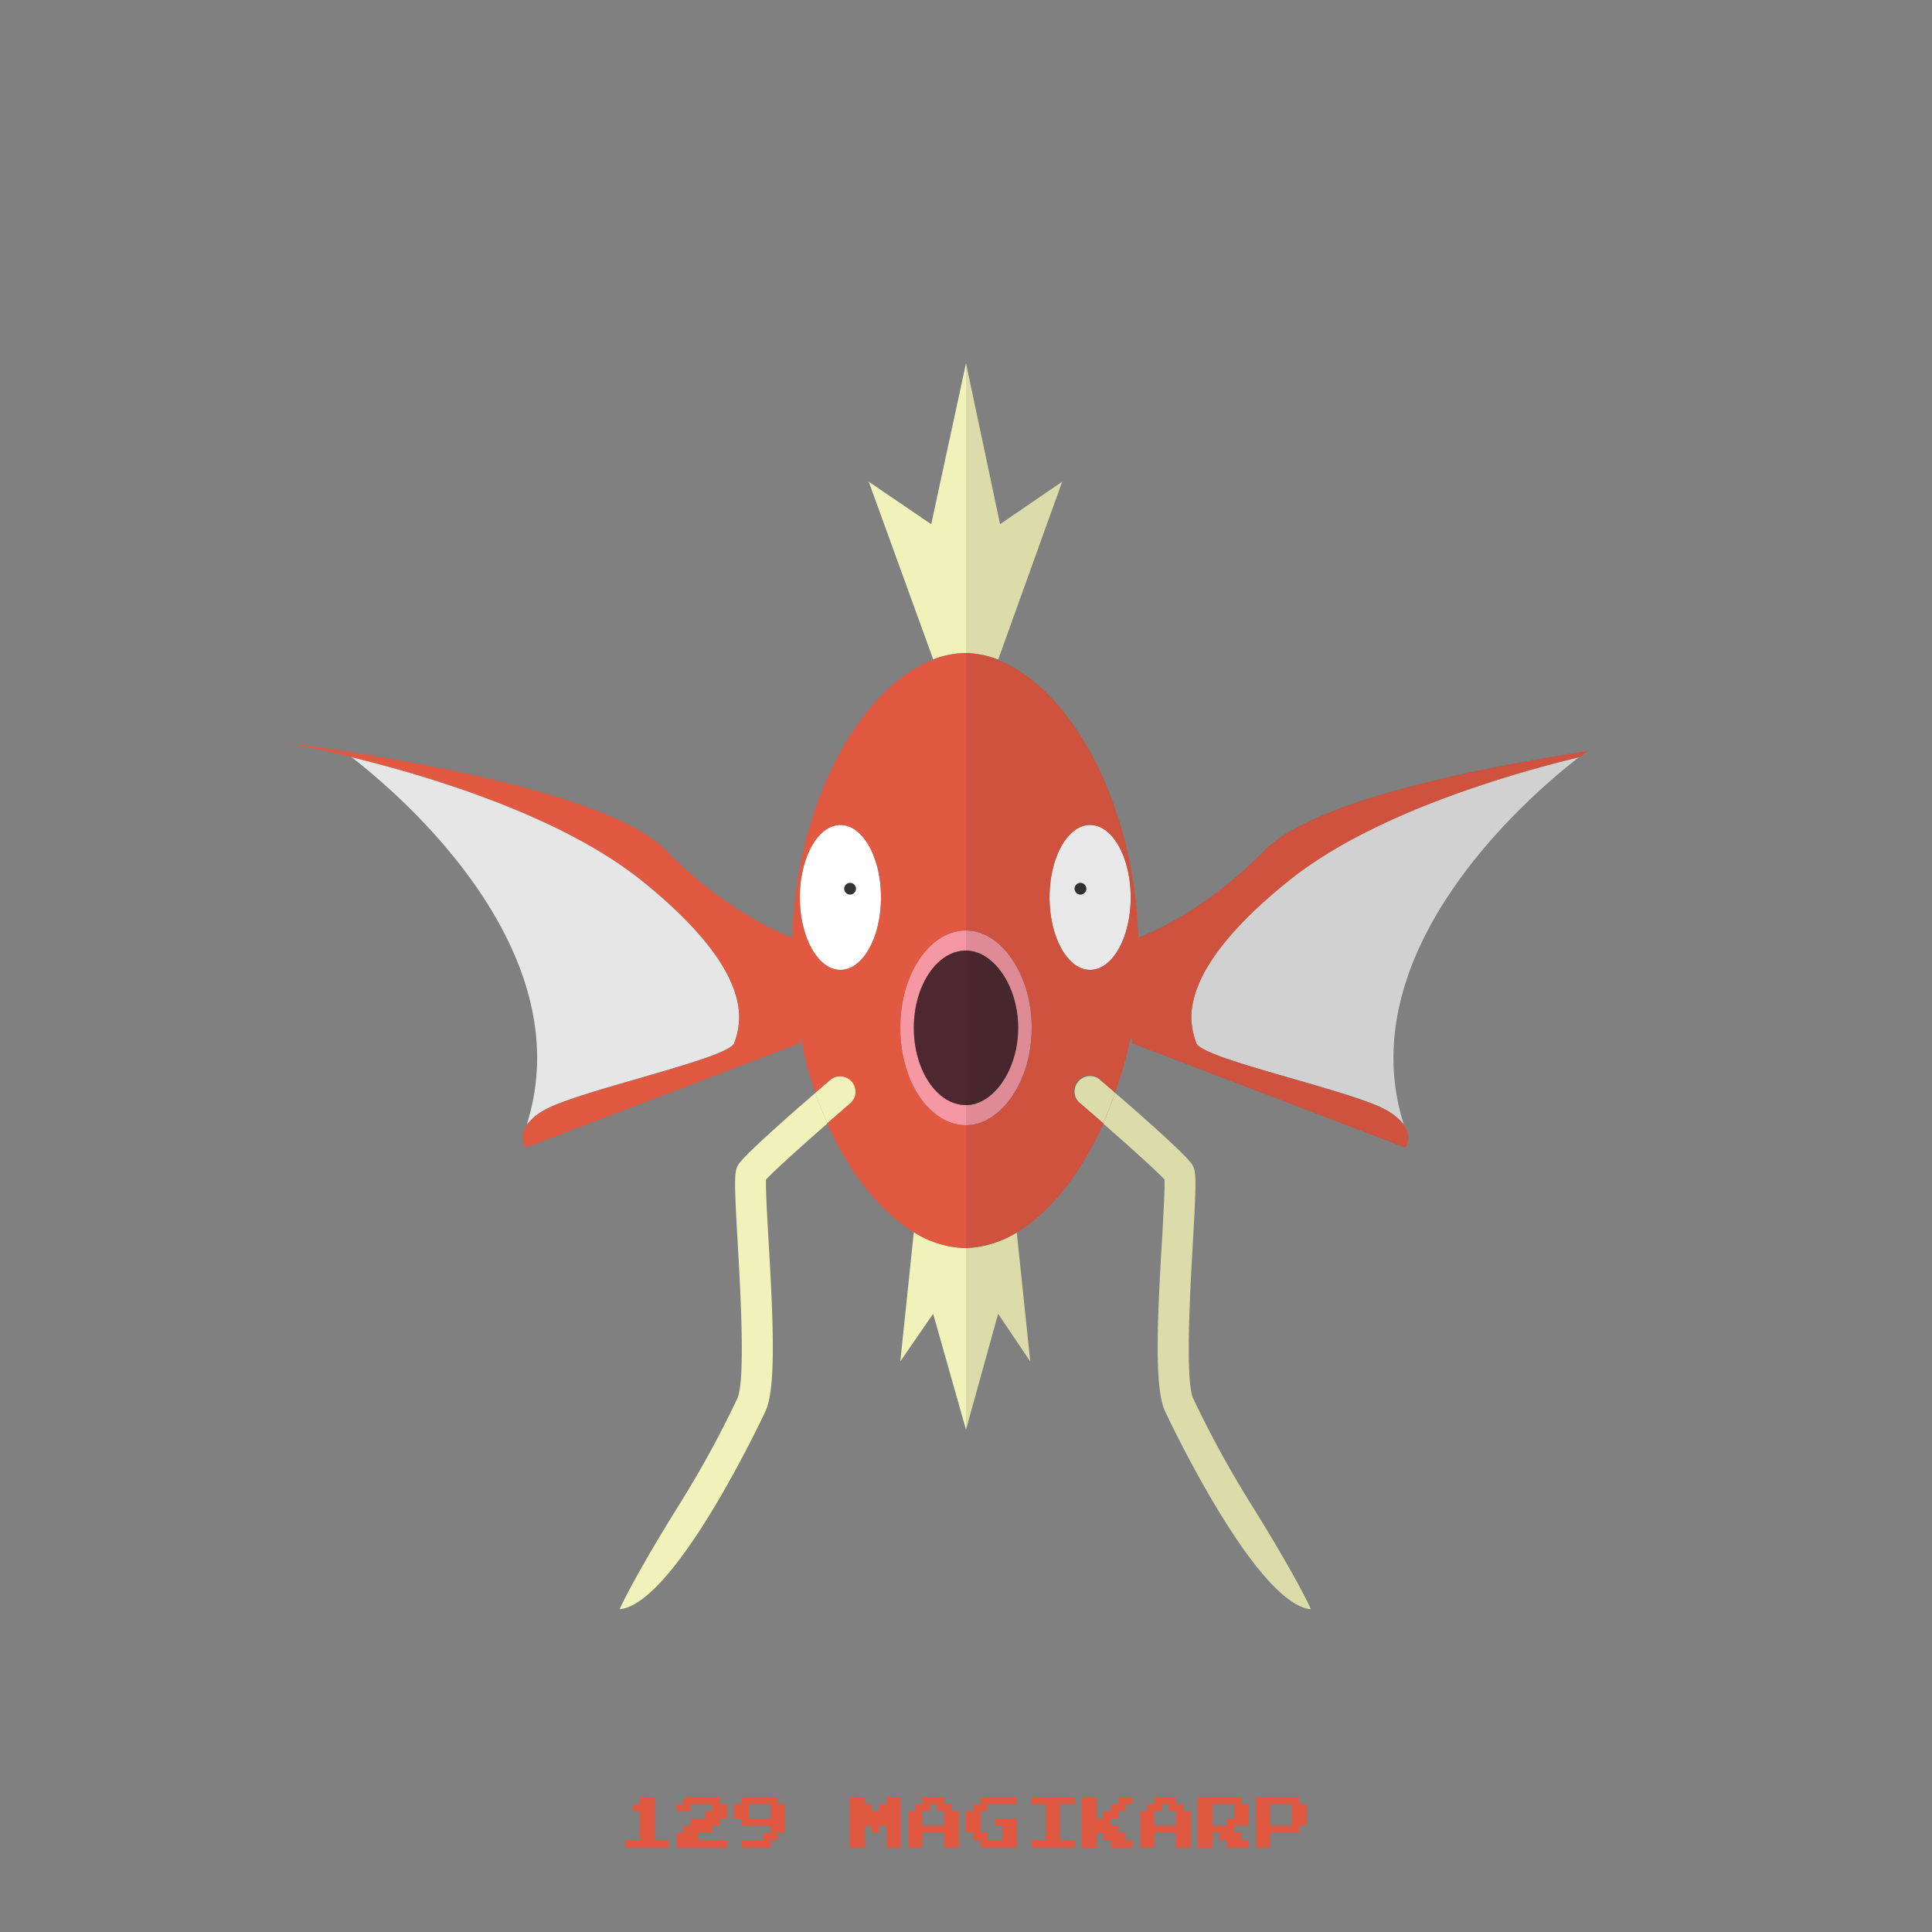 <?xml version="1.0" ?><svg id="pkflt" viewBox="0 0 500 500" xmlns="http://www.w3.org/2000/svg"><rect x="0" y="0" width="500" height="500" fill="#808080" stroke="none"/><defs><style>.cls-1{fill:#e25941;}.cls-2{fill:#f1f2b9;}.cls-3{fill:#fff;}.cls-4{fill:#333;}.cls-5{fill:#f598a3;}.cls-6{fill:#4e2830;}.cls-7{fill:#e6e6e6;}.cls-8{fill:#1a1a1a;opacity:0.1;}</style></defs><title/><path class="cls-1" d="M74.33,192.33s6.53,1.13,16.4,3.54c-1.35-1-2.11-1.57-2.11-1.57C80,193,74.33,192.33,74.33,192.33Z"/><path class="cls-2" d="M241,135.67l-16.17-11,16.69,46A23.59,23.59,0,0,1,250,169V94Z"/><path class="cls-2" d="M236.5,318.87L233,352.33,241.5,340l8.5,30V323a26,26,0,0,1-13.43-4.11Z"/><path class="cls-1" d="M241.63,171a20.83,20.83,0,0,1,8.37-2,23.59,23.59,0,0,0-8.48,1.66Z"/><path class="cls-1" d="M241.75,171.28l-0.12-.32-0.72.31h0.84Z"/><path class="cls-3" d="M217.5,213.5c-5.8,0-10.5,8.39-10.5,18.75S211.7,251,217.5,251s10.5-8.39,10.5-18.75S223.3,213.5,217.5,213.5Zm2.5,18a1.5,1.5,0,1,1,1.5-1.5A1.5,1.5,0,0,1,220,231.5Z"/><circle class="cls-4" cx="220" cy="230" r="1.5"/><path class="cls-5" d="M233,266c0,13.91,7.61,25.19,17,25.19V286c-7.46,0-13.5-9-13.5-20s6-20,13.5-20v-5.19C240.61,240.81,233,252.09,233,266Z"/><path class="cls-6" d="M236.5,266c0,11,6,20,13.5,20V246C242.54,246,236.5,255,236.5,266Z"/><path class="cls-7" d="M166,227.83c-20.86-16.73-54.86-27-75.07-31.91,11.32,8.7,59.88,49.34,45.41,95.08h0a16.14,16.14,0,0,1,4.57-3.76c8.75-5,47.75-13.29,49.09-17.29a19.08,19.08,0,0,0,1.3-6.5C191.36,256.58,187.4,245,166,227.83Z"/><path class="cls-1" d="M166,227.81c-20.93-16.79-55.09-27.12-75.27-32l0.2,0.15c20.21,4.94,54.21,15.18,75.07,31.91,21.4,17.17,25.36,28.75,25.3,35.62C191.37,256.6,187.44,245,166,227.81Z"/><path class="cls-2" d="M191.07,301.44c-1.07,1.79-1.09,3.86-.16,20.09,0.76,13.32,2,35.61-.06,40.34a268,268,0,0,1-14.74,27c-11.86,19-15.85,27.61-15.71,27.6,14.46-1.45,37.54-50.86,37.76-51.36,2.68-6,2-22.77.74-44-0.36-6.34-.77-13.46-0.65-15.86,1.91-2.07,8.63-8.15,15.9-14.51q-1.69-3.79-3.11-7.91C201.95,290.68,192.39,299.24,191.07,301.44Z"/><path class="cls-2" d="M220.53,279.89a4,4,0,0,0-5.64-.42L211,282.8q1.42,4.11,3.11,7.91c2-1.73,4-3.48,6-5.18A4,4,0,0,0,220.53,279.89Z"/><path class="cls-1" d="M250,240.81V169a20.83,20.83,0,0,0-8.37,2l0.12,0.32h-0.84l0.72-.31-0.11-.3c-0.5.19-1,.39-1.49,0.61-17.94,8.06-34,36.74-35,71.36h0c-4.9-1.9-18.38-8-32.71-22.64-13.22-13.46-59.86-22.07-83.71-25.7,0,0,.77.54,2.11,1.57l0.2,0-0.2-.15c20.18,4.92,54.34,15.25,75.27,32,21.44,17.2,25.37,28.79,25.3,35.65A19.08,19.08,0,0,1,190,270c-1.33,4-40.33,12.33-49.09,17.33a13.37,13.37,0,0,0-4.57,3.85c-2.25,3.31-.26,5.82-0.26,5.82L207,270h0c-0.24-1.82.1-1.86,0.49,0A107.38,107.38,0,0,0,211,282.8l3.86-3.33a4,4,0,0,1,5.22,6.06c-2,1.7-4,3.45-6,5.18,5.78,13,13.77,22.94,22.42,28.18A26,26,0,0,0,250,323V291.19c-9.39,0-17-11.28-17-25.19S240.61,240.81,250,240.81ZM217.5,251c-5.8,0-10.5-8.39-10.5-18.75s4.7-18.75,10.5-18.75,10.5,8.39,10.5,18.75S223.3,251,217.5,251Z"/><path class="cls-2" d="M258.81,135.67l16.07-11-16.55,46A26.7,26.7,0,0,0,250,169V94Z"/><path class="cls-2" d="M263.12,318.87l3.5,33.46L258.31,340,250,370V323a26.84,26.84,0,0,0,13.24-4.11Z"/><path class="cls-1" d="M258,171a20.83,20.83,0,0,0-8.37-2,23.59,23.59,0,0,1,8.48,1.66Z"/><path class="cls-1" d="M257.87,171.28L258,171l0.72,0.31h-0.84Z"/><path class="cls-3" d="M271.62,232.25c0,10.36,4.7,18.75,10.5,18.75s10.5-8.39,10.5-18.75-4.7-18.75-10.5-18.75S271.62,221.89,271.62,232.25Zm6.5-2.25a1.5,1.5,0,1,1,1.5,1.5A1.5,1.5,0,0,1,278.12,230Z"/><circle class="cls-4" cx="279.62" cy="230" r="1.5"/><path class="cls-5" d="M267,266c0,13.91-8,25.19-17,25.19V286c7,0,13.5-9,13.5-20S257,246,250,246v-5.19C259,240.81,267,252.09,267,266Z"/><path class="cls-6" d="M263.5,266c0,11-6.5,20-13.5,20V246C257,246,263.5,255,263.5,266Z"/><path class="cls-7" d="M333.62,227.83c20.86-16.73,54.86-27,75.07-31.91-11.32,8.7-59.88,49.34-45.41,95.08h0a16.14,16.14,0,0,0-4.57-3.76C350,282.24,311,274,309.62,270a19.08,19.08,0,0,1-1.3-6.5C308.26,256.58,312.22,245,333.62,227.83Z"/><path class="cls-1" d="M333.62,227.81c20.93-16.79,55.09-27.12,75.27-32l-0.2.15c-20.21,4.94-54.21,15.18-75.07,31.91-21.4,17.17-25.36,28.75-25.3,35.62C308.25,256.6,312.18,245,333.62,227.81Z"/><path class="cls-2" d="M308.55,301.44c1.07,1.79,1.09,3.86.16,20.09-0.76,13.32-2,35.61.06,40.34a268,268,0,0,0,14.74,27c11.86,19,15.85,27.61,15.71,27.6-14.46-1.45-37.54-50.86-37.76-51.36-2.68-6-2-22.77-.74-44,0.36-6.34.77-13.46,0.65-15.86-1.91-2.07-8.63-8.15-15.9-14.51q1.69-3.79,3.11-7.91C297.67,290.68,307.23,299.24,308.55,301.44Z"/><path class="cls-2" d="M279.09,279.89a4,4,0,0,1,5.64-.42l3.86,3.33q-1.42,4.11-3.11,7.91c-2-1.73-4-3.48-6-5.18A4,4,0,0,1,279.09,279.89Z"/><path class="cls-1" d="M267,266c0,13.91-8,25.19-17,25.19V323a26.84,26.84,0,0,0,13.24-4.11c8.65-5.24,16.55-15.21,22.33-28.18-2-1.73-4-3.48-6-5.18a4,4,0,1,1,5.18-6.06l3.85,3.33a107.52,107.52,0,0,0,3.73-12.8c0.39-1.86.68-1.82,0.68,0h0l70.72,27s1.9-2.51-.35-5.82a13.63,13.63,0,0,0-4.61-3.85C350,282.33,311,274,309.64,270a19,19,0,0,1-1.31-6.54c-0.07-6.86,3.85-18.45,25.3-35.65,20.93-16.79,55.08-27.12,75.26-32l-0.2.15,0.2,0c1.35-1,2.11-1.57,2.11-1.57-23.86,3.63-70.5,12.23-83.71,25.7-14.34,14.6-27.82,20.74-32.71,22.64h0c-1-34.62-17.05-63.31-35-71.36-0.49-.22-1-0.42-1.49-0.61L258,171l0.72,0.31h-0.84l0.31-.32a23.27,23.27,0,0,0-8.18-2v71.81C259,240.81,267,252.09,267,266Zm4.62-33.75c0-10.36,4.7-18.75,10.5-18.75s10.5,8.39,10.5,18.75S287.92,251,282.12,251,271.62,242.61,271.62,232.25Z"/><path class="cls-8" d="M327.29,220c-14.34,14.6-27.82,20.74-32.71,22.64,0,0.38,0,.39,0,0-1-34.62-17.05-63.31-35-71.36-0.49-.22-1-0.42-1.49-0.61l-0.09.24h0l0.09-.24a25.69,25.69,0,0,0-4.22-1.23,26.46,26.46,0,0,1,4.45,1.23l16.55-46-16.07,11L250,94v75a22.15,22.15,0,0,1,3.85.42,22.37,22.37,0,0,0-2.55-.34A12.28,12.28,0,0,0,250,169h-0.38l0.38,0V370l8.31-30,8.31,12.33L263.13,319l0.11-.06c8.64-5.23,16.52-15.18,22.3-28.12,7.24,6.34,13.93,12.38,15.83,14.45,0.13,2.4-.28,9.51-0.65,15.86-1.22,21.28-1.94,38,.74,44,0.22,0.5,23.29,49.91,37.76,51.36,0.14,0-3.85-8.63-15.71-27.6a268,268,0,0,1-14.74-27c-2.1-4.73-.83-27-0.06-40.34,0.93-16.23.91-18.3-.16-20.09-1.32-2.21-10.88-10.76-20-18.64l-3.86-3.33a4,4,0,0,0-2.89-1,4,4,0,0,1,2.9,1l3.85,3.33a107.52,107.52,0,0,0,3.73-12.8c0.39-1.86.68-1.82,0.68,0h0l70.72,27s1.9-2.51-.35-5.82a8,8,0,0,0-.6-0.76c0.19,0.2.36,0.4,0.5,0.58h0c-14.47-45.74,34.09-86.38,45.41-95.08l0.2-.15h0l-0.2.15,0.2,0c1.35-1,2.11-1.57,2.11-1.57C387.14,197.93,340.5,206.54,327.29,220Zm-73.43-50.46c-0.58-.14-1.13-0.25-1.66-0.33C252.75,169.29,253.3,169.4,253.86,169.54ZM361.6,289.28a19,19,0,0,0-2.85-1.95C350,282.33,311,274,309.64,270v0c1.51,4,40.34,12.27,49.07,17.26A17.79,17.79,0,0,1,361.6,289.28Z"/><path class="cls-1" d="M165.63,465.94V465h3.75v11.25h3.75v1.88H161.88v-1.87h3.75v-7.5h-1.87v-1.87h1.88v-0.94Z"/><path class="cls-1" d="M176.88,465.94V465h9.38v1.88h1.88v3.75h-1.87v1.88h-1.87v1.88h-3.75v1.88h7.5v1.88H175v-3.75h1.88V472.5h1.88v-1.87h3.75v-1.87h1.88v-1.87h-5.62v1.88H175v-1.87h1.88v-0.94Z"/><path class="cls-1" d="M191.88,465.94V465h9.38v1.88h1.88v7.5h-1.87v1.88h-1.87v1.88h-7.5v-1.87h5.63v-1.87h1.88V472.5h-7.5v-1.87H190v-3.75h1.88v-0.94Zm7.5,2.81v-1.87h-5.62v3.75h5.63v-1.87Z"/><path class="cls-1" d="M220,471.56V465h3.75v1.88h1.88v1.88h1.88v-1.87h1.88V465h3.75v13.13h-3.75V472.5H227.5v1.88h-1.87V472.5h-1.87v5.63H220v-6.56Z"/><path class="cls-1" d="M238.75,465.94V465h5.63v1.88h1.88v1.88h1.88v9.38h-3.75v-3.75h-5.62v3.75H235v-9.37h1.88v-1.87h1.88v-0.94Zm3.75,1.88v-0.94h-1.87v1.88h-1.87v3.75h5.63v-3.75H242.5v-0.94Z"/><path class="cls-1" d="M253.75,465.94V465h9.38v1.88h-7.5v1.88h-1.87v5.63h1.88v1.88h3.75V472.5H257.5v-1.87h5.63v7.5h-9.37v-1.87h-1.87v-1.87H250v-5.62h1.88v-1.87h1.88v-0.94Z"/><path class="cls-1" d="M266.88,465.94V465h11.25v1.88h-3.75v9.38h3.75v1.88H266.88v-1.87h3.75v-9.37h-3.75v-0.94Z"/><path class="cls-1" d="M280,471.56V465h3.75v5.63h1.88v-1.87h1.88v-1.87h1.88V465h3.75v1.88h-1.87v1.88h-1.87v1.88H287.5v1.88h1.88v1.88h1.88v1.88h1.88v1.88H287.5v-1.87h-1.87v-1.87h-1.87v3.75H280v-6.56Z"/><path class="cls-1" d="M298.75,465.94V465h5.63v1.88h1.88v1.88h1.88v9.38h-3.75v-3.75h-5.62v3.75H295v-9.37h1.88v-1.87h1.88v-0.94Zm3.75,1.88v-0.94h-1.87v1.88h-1.87v3.75h5.63v-3.75H302.5v-0.94Z"/><path class="cls-1" d="M310,471.56V465h11.25v1.88h1.88v5.63h-3.75v1.88h1.88v1.88h1.88v1.88H317.5v-1.87h-1.87v-1.87h-1.87v3.75H310v-6.56Zm9.38-2.81v-1.87h-5.62v5.63h3.75v-1.87h1.88v-1.87Z"/><path class="cls-1" d="M325,471.56V465h11.25v1.88h1.88v5.63h-1.87v1.88h-7.5v3.75H325v-6.56Zm9.38-1.87v-2.81h-5.62v5.63h5.63v-2.81Z"/></svg>